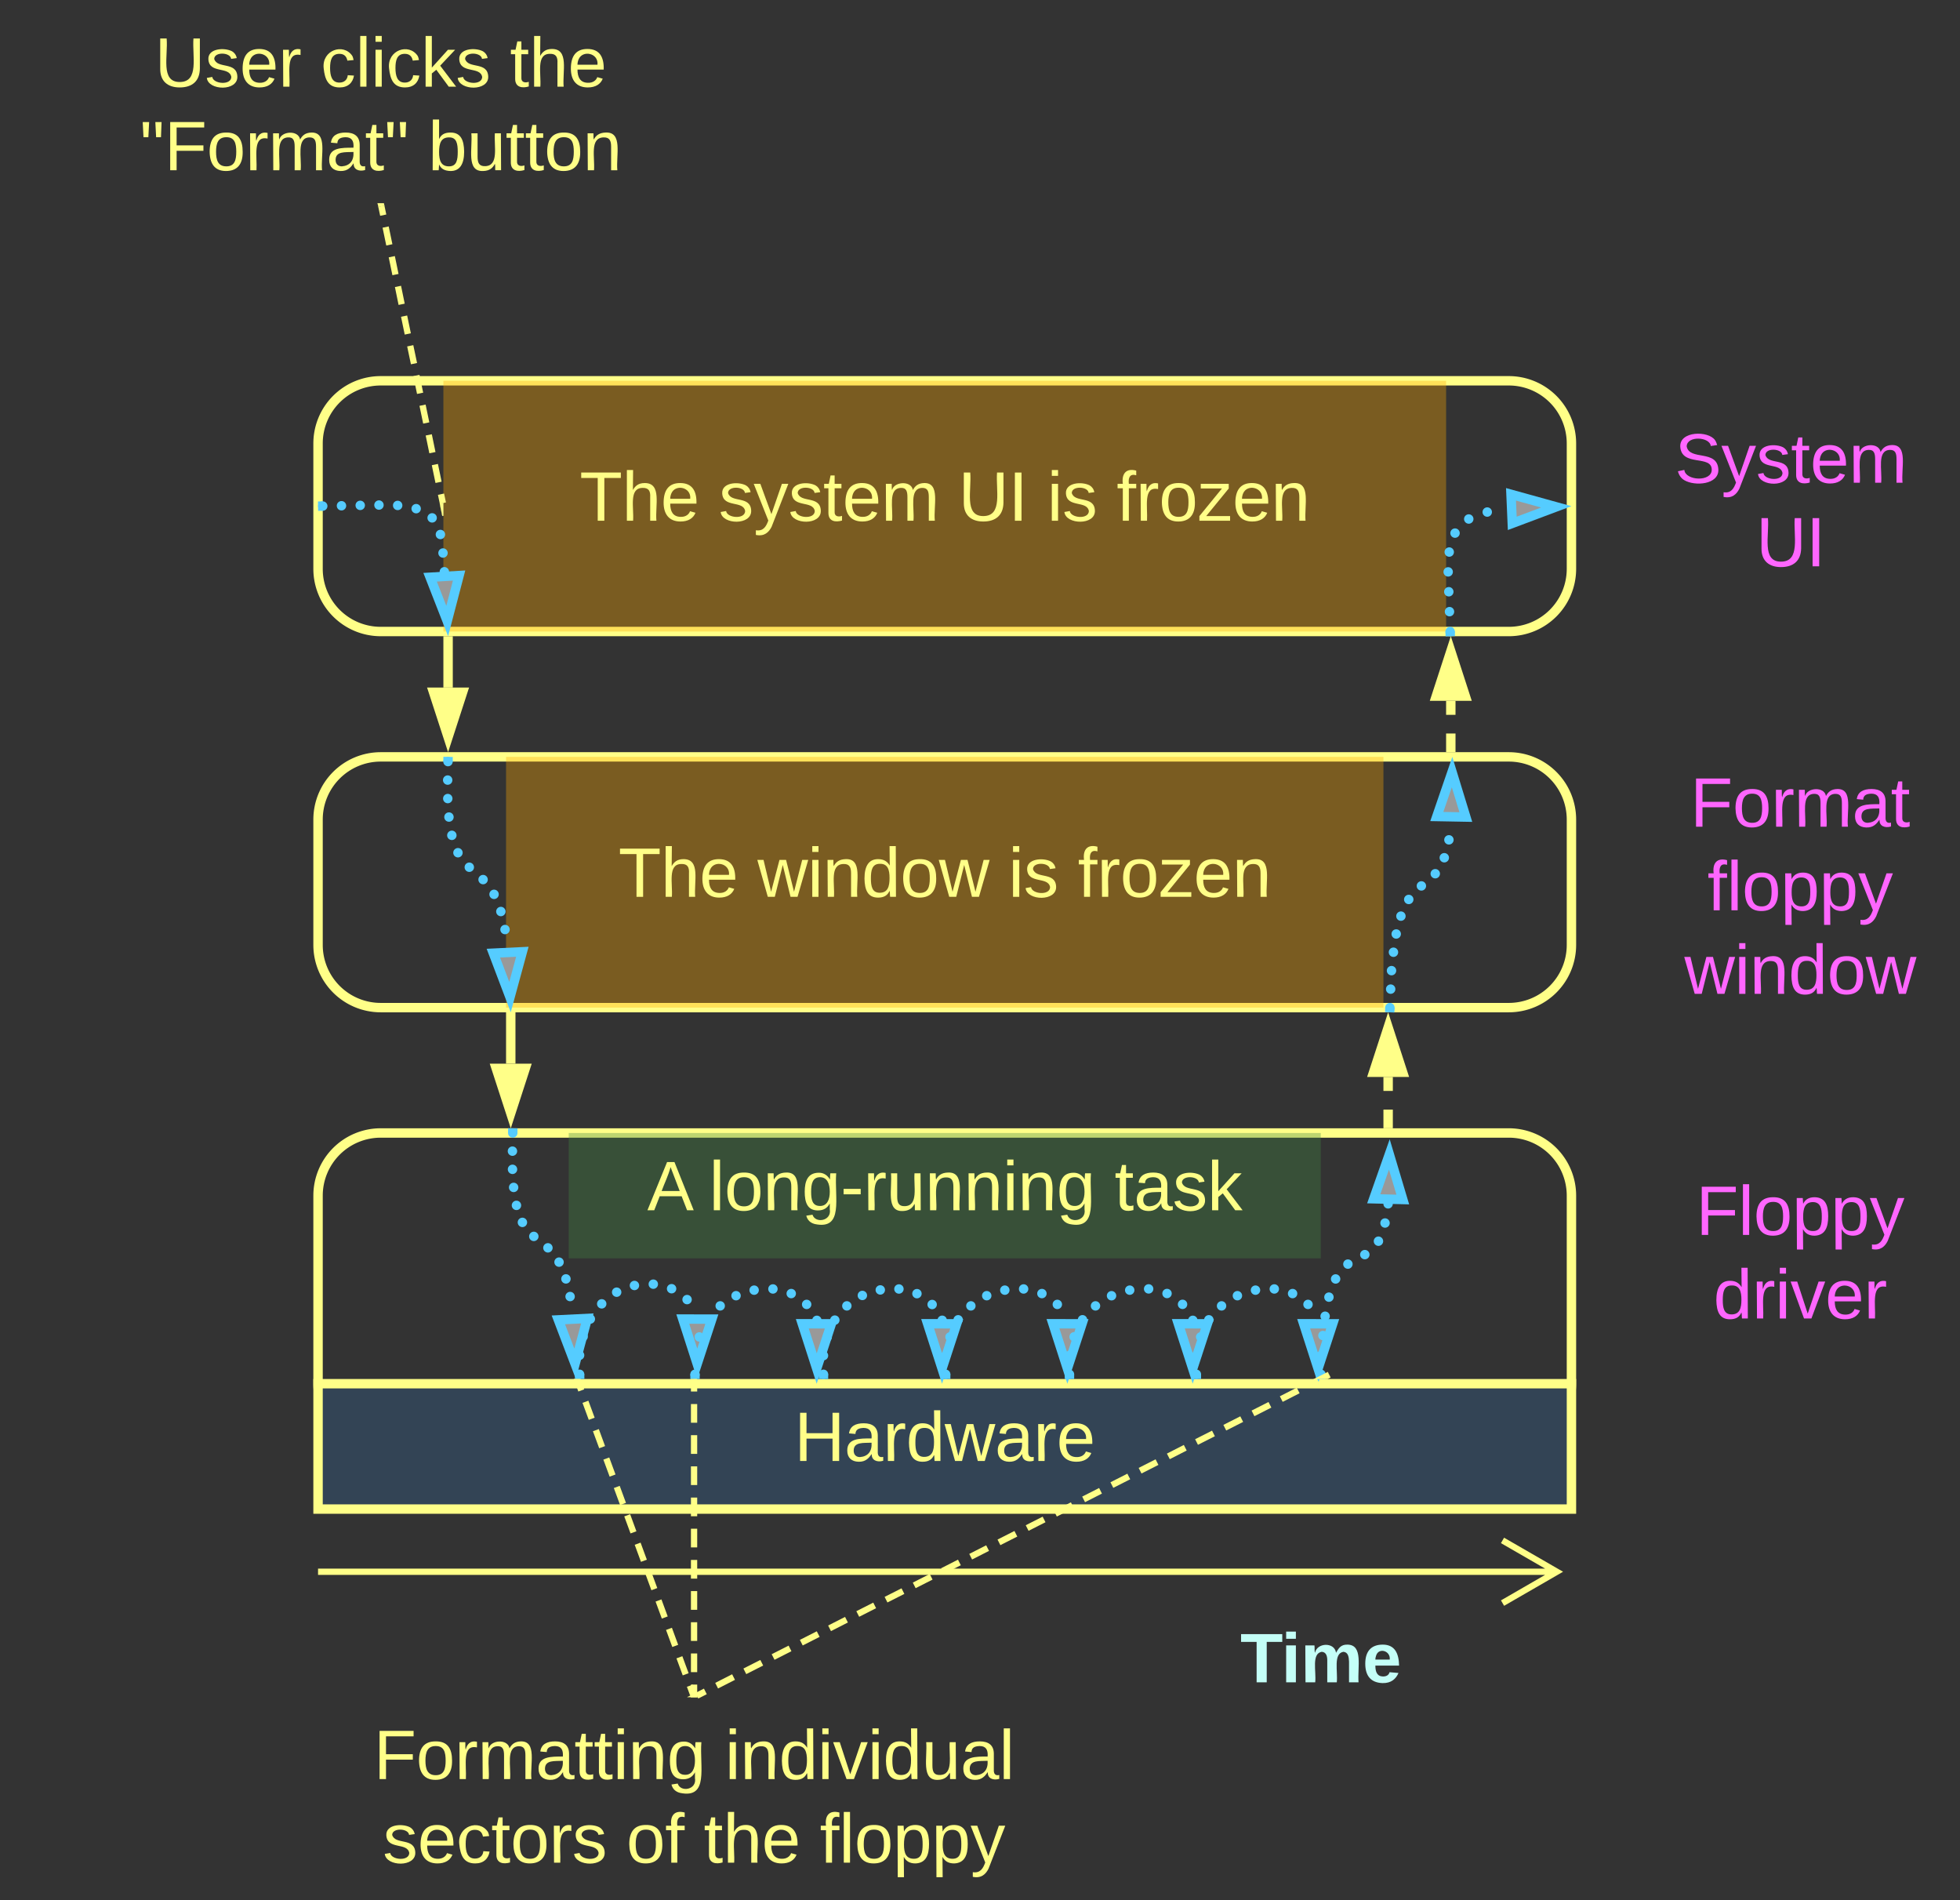 <svg xmlns="http://www.w3.org/2000/svg" xmlns:xlink="http://www.w3.org/1999/xlink" xmlns:lucid="lucid" width="625.5" height="606.33"><rect width="100%" height="100%" fill="#333333" stroke="none"/><g transform="translate(-818.5 -398.5)" lucid:page-tab-id="0_0"><path d="M920 540a20 20 0 0 1 20-20h360a20 20 0 0 1 20 20v40a20 20 0 0 1-20 20H940a20 20 0 0 1-20-20zM920 660a20 20 0 0 1 20-20h360a20 20 0 0 1 20 20v40a20 20 0 0 1-20 20H940a20 20 0 0 1-20-20zM920 780a20 20 0 0 1 20-20h360a20 20 0 0 1 20 20v60a20 20 0 0 1-20 20H940a20 20 0 0 1-20-20z" stroke="#ff8" stroke-width="3" fill-opacity="0" fill="#ff8"/><path d="M1000 760h240v40h-240z" stroke="#ff8" stroke-opacity="0" stroke-width="3" fill="#484" fill-opacity=".35"/><use xlink:href="#a" transform="matrix(1,0,0,1,1005,765) translate(20.062 19.653)"/><use xlink:href="#b" transform="matrix(1,0,0,1,1005,765) translate(39.815 19.653)"/><use xlink:href="#c" transform="matrix(1,0,0,1,1005,765) translate(169.198 19.653)"/><path d="M980 640h280v80H980z" stroke="#ff8" stroke-opacity="0" stroke-width="3" fill="#fa0" fill-opacity=".35"/><use xlink:href="#d" transform="matrix(1,0,0,1,985,645) translate(30.864 39.653)"/><use xlink:href="#e" transform="matrix(1,0,0,1,985,645) translate(75.247 39.653)"/><use xlink:href="#f" transform="matrix(1,0,0,1,985,645) translate(155.309 39.653)"/><use xlink:href="#g" transform="matrix(1,0,0,1,985,645) translate(177.469 39.653)"/><path d="M960 520h320v80H960z" stroke="#ff8" stroke-opacity="0" stroke-width="3" fill="#fa0" fill-opacity=".35"/><use xlink:href="#d" transform="matrix(1,0,0,1,965,525) translate(38.488 39.653)"/><use xlink:href="#h" transform="matrix(1,0,0,1,965,525) translate(82.87 39.653)"/><use xlink:href="#i" transform="matrix(1,0,0,1,965,525) translate(159.352 39.653)"/><use xlink:href="#f" transform="matrix(1,0,0,1,965,525) translate(187.685 39.653)"/><use xlink:href="#g" transform="matrix(1,0,0,1,965,525) translate(209.846 39.653)"/><path d="M920 840h400v40H920z" stroke="#ff8" stroke-width="3" fill="#345"/><use xlink:href="#j" transform="matrix(1,0,0,1,925,845) translate(146.975 19.653)"/><path d="M920 560v-.03a1.5 1.5 0 0 1 1.5-1.5 1.5 1.5 0 0 1 1.5 1.5 1.5 1.5 0 0 1-1.5 1.5 1.5 1.5 0 0 1-1.5-1.5m5.98-.1a1.5 1.5 0 0 1 1.5-1.5 1.5 1.5 0 0 1 1.5 1.5 1.5 1.5 0 0 1-1.5 1.5 1.5 1.5 0 0 1-1.5-1.5v-.02m5.98-.08v-.02a1.5 1.5 0 0 1 1.5-1.5 1.5 1.5 0 0 1 1.5 1.5 1.5 1.5 0 0 1-1.5 1.5 1.5 1.5 0 0 1-1.5-1.5m5.98-.1a1.5 1.5 0 0 1 1.5-1.5 1.5 1.5 0 0 1 1.5 1.5 1.5 1.5 0 0 1-1.5 1.5 1.5 1.5 0 0 1-1.5-1.5v-.02m5.97.16v-.02a1.5 1.5 0 0 1 1.5-1.5 1.5 1.5 0 0 1 1.5 1.5 1.5 1.5 0 0 1-1.5 1.5 1.5 1.5 0 0 1-1.5-1.5v-.02m5.9 1.05a1.5 1.5 0 0 1 1.5-1.5 1.5 1.5 0 0 1 1.5 1.5 1.5 1.5 0 0 1-1.5 1.5 1.5 1.5 0 0 1-1.5-1.5v-.02m5.1 2.98v-.02a1.5 1.5 0 0 1 1.5-1.5 1.5 1.5 0 0 1 1.5 1.5 1.5 1.5 0 0 1-1.5 1.5 1.5 1.5 0 0 1-1.5-1.5m2.64 5.3a1.5 1.5 0 0 1 1.5-1.5 1.5 1.5 0 0 1 1.5 1.5 1.5 1.5 0 0 1-1.5 1.5 1.5 1.5 0 0 1-1.5-1.5v-.02m.83 5.95v-.02a1.5 1.5 0 0 1 1.5-1.5 1.5 1.5 0 0 1 1.5 1.5 1.5 1.5 0 0 1-1.5 1.5 1.5 1.5 0 0 1-1.5-1.5v-.02m.43 6a1.5 1.5 0 0 1 1.5-1.5 1.5 1.5 0 0 1 1.5 1.5 1.5 1.5 0 0 1-1.5 1.5 1.5 1.5 0 0 1-1.5-1.5v-.03" fill="#5cf"/><path d="M921.54 559.97L920 560" stroke="#5cf" stroke-width="3" fill="none"/><path d="M961.22 596.65l-5.46-13.97 9.25-.54z" stroke="#5cf" stroke-width="3" fill="#999"/><path d="M961.5 603v14.88M961.5 603.04v-1.54" stroke="#ff8" stroke-width="3" fill="none"/><path d="M961.5 633.65l-4.64-14.27h9.27z" stroke="#ff8" stroke-width="3" fill="#ff8"/><path d="M959.97 641.52v-.02a1.5 1.5 0 0 1 1.5-1.5 1.5 1.5 0 0 1 1.5 1.5 1.5 1.5 0 0 1-1.5 1.5 1.5 1.5 0 0 1-1.5-1.5m-.1 5.92v-.02a1.5 1.5 0 0 1 1.5-1.5 1.5 1.5 0 0 1 1.5 1.5 1.5 1.5 0 0 1-1.5 1.5 1.5 1.5 0 0 1-1.5-1.5m.03 5.92v-.02a1.5 1.5 0 0 1 1.5-1.5 1.5 1.5 0 0 1 1.5 1.5 1.5 1.5 0 0 1-1.5 1.5 1.5 1.5 0 0 1-1.5-1.5m.38 5.9a1.5 1.5 0 0 1 1.5-1.5 1.5 1.5 0 0 1 1.5 1.5 1.5 1.5 0 0 1-1.5 1.5 1.5 1.5 0 0 1-1.5-1.5v-.02m.92 5.85a1.5 1.5 0 0 1 1.5-1.5 1.5 1.5 0 0 1 1.5 1.5 1.5 1.5 0 0 1-1.5 1.5 1.5 1.5 0 0 1-1.5-1.5V665m1.95 5.58a1.5 1.5 0 0 1 1.5-1.5 1.5 1.5 0 0 1 1.5 1.5 1.5 1.5 0 0 1-1.5 1.5 1.5 1.5 0 0 1-1.5-1.5v-.03m3.62 4.66a1.5 1.5 0 0 1 1.5-1.5 1.5 1.5 0 0 1 1.5 1.5 1.5 1.5 0 0 1-1.5 1.5 1.5 1.5 0 0 1-1.5-1.5v-.02m4.4 3.98v-.02a1.5 1.5 0 0 1 1.5-1.5 1.5 1.5 0 0 1 1.5 1.5 1.5 1.5 0 0 1-1.5 1.5 1.5 1.5 0 0 1-1.5-1.5m3.5 4.73v-.02a1.5 1.5 0 0 1 1.5-1.5 1.5 1.5 0 0 1 1.5 1.5 1.5 1.5 0 0 1-1.5 1.5 1.5 1.5 0 0 1-1.5-1.5m2.17 5.5v-.02a1.5 1.5 0 0 1 1.5-1.5 1.5 1.5 0 0 1 1.5 1.5 1.5 1.5 0 0 1-1.5 1.5 1.5 1.5 0 0 1-1.5-1.5v-.02m1.33 5.8v-.03a1.5 1.5 0 0 1 1.5-1.5 1.5 1.5 0 0 1 1.5 1.5 1.5 1.5 0 0 1-1.5 1.5 1.5 1.5 0 0 1-1.5-1.5" fill="#5cf"/><path d="M961.47 641.54l.03-1.54" stroke="#5cf" stroke-width="3" fill="none"/><path d="M981.26 716.65l-5.32-14.02 9.26-.45z" stroke="#5cf" stroke-width="3" fill="#999"/><path d="M981.5 723v14.88M981.5 723.04v-1.54" stroke="#ff8" stroke-width="3" fill="none"/><path d="M981.5 753.65l-4.64-14.27h9.27z" stroke="#ff8" stroke-width="3" fill="#ff8"/><path d="M980.64 760.02V760a1.5 1.5 0 0 1 1.5-1.5 1.5 1.5 0 0 1 1.5 1.5 1.5 1.5 0 0 1-1.5 1.5 1.5 1.5 0 0 1-1.5-1.5m-.1 5.8a1.5 1.5 0 0 1 1.5-1.5 1.5 1.5 0 0 1 1.5 1.5 1.5 1.5 0 0 1-1.5 1.5 1.5 1.5 0 0 1-1.5-1.5v-.02m.02 5.82a1.5 1.5 0 0 1 1.5-1.5 1.5 1.5 0 0 1 1.5 1.5 1.5 1.5 0 0 1-1.5 1.5 1.5 1.5 0 0 1-1.5-1.5v-.03m.36 5.8a1.5 1.5 0 0 1 1.5-1.5 1.5 1.5 0 0 1 1.5 1.5 1.5 1.5 0 0 1-1.5 1.5 1.5 1.5 0 0 1-1.5-1.5v-.02m.9 5.75a1.5 1.5 0 0 1 1.5-1.5 1.5 1.5 0 0 1 1.5 1.5 1.5 1.5 0 0 1-1.5 1.5 1.5 1.5 0 0 1-1.5-1.5v-.03m1.9 5.48v-.02a1.5 1.5 0 0 1 1.5-1.5 1.5 1.5 0 0 1 1.5 1.5 1.5 1.5 0 0 1-1.5 1.5 1.5 1.5 0 0 1-1.5-1.5m3.64 4.5V793a1.5 1.5 0 0 1 1.5-1.5 1.5 1.5 0 0 1 1.5 1.5 1.5 1.5 0 0 1-1.5 1.5 1.5 1.5 0 0 1-1.5-1.5m4.5 3.67v-.02a1.5 1.5 0 0 1 1.5-1.5 1.5 1.5 0 0 1 1.5 1.5 1.5 1.5 0 0 1-1.5 1.5 1.5 1.5 0 0 1-1.5-1.5m3.55 4.56a1.5 1.5 0 0 1 1.5-1.5 1.5 1.5 0 0 1 1.5 1.5 1.5 1.5 0 0 1-1.5 1.5 1.5 1.5 0 0 1-1.5-1.5v-.02m2.2 5.4v-.03a1.5 1.5 0 0 1 1.5-1.5 1.5 1.5 0 0 1 1.5 1.5 1.5 1.5 0 0 1-1.5 1.5 1.5 1.5 0 0 1-1.5-1.5m1.33 5.65v-.02a1.5 1.5 0 0 1 1.5-1.5 1.5 1.5 0 0 1 1.5 1.5 1.5 1.5 0 0 1-1.5 1.5 1.5 1.5 0 0 1-1.5-1.5" fill="#5cf"/><path d="M982.14 760.04l.02-1.54" stroke="#5cf" stroke-width="3" fill="none"/><path d="M1002.03 833.65l-5.34-14.02 9.25-.46z" stroke="#5cf" stroke-width="3" fill="#999"/><path d="M1001.97 837a1.5 1.5 0 0 1 1.5-1.5 1.5 1.5 0 0 1 1.5 1.5 1.5 1.5 0 0 1-1.5 1.5 1.5 1.5 0 0 1-1.5-1.5m0-6.05v-.02a1.5 1.5 0 0 1 1.5-1.5 1.5 1.5 0 0 1 1.5 1.5 1.5 1.5 0 0 1-1.5 1.5 1.5 1.5 0 0 1-1.5-1.5m1.13-5.94v-.02a1.5 1.5 0 0 1 1.5-1.5 1.5 1.5 0 0 1 1.5 1.5 1.5 1.5 0 0 1-1.5 1.5 1.5 1.5 0 0 1-1.5-1.5v-.02m2.3-5.57v-.02a1.5 1.5 0 0 1 1.5-1.5 1.5 1.5 0 0 1 1.5 1.5 1.5 1.5 0 0 1-1.5 1.5 1.5 1.5 0 0 1-1.5-1.5v-.02m3.63-4.8v-.02a1.5 1.5 0 0 1 1.5-1.5 1.5 1.5 0 0 1 1.5 1.5 1.5 1.5 0 0 1-1.5 1.5 1.5 1.5 0 0 1-1.5-1.5v-.02m4.77-3.7a1.5 1.5 0 0 1 1.5-1.5 1.5 1.5 0 0 1 1.5 1.5 1.5 1.5 0 0 1-1.5 1.5 1.5 1.5 0 0 1-1.5-1.5v-.02m5.67-2.1v-.02a1.5 1.5 0 0 1 1.5-1.5 1.5 1.5 0 0 1 1.5 1.5 1.5 1.5 0 0 1-1.5 1.5 1.5 1.5 0 0 1-1.5-1.5v-.02m6.02-.4a1.5 1.5 0 0 1 1.5-1.5 1.5 1.5 0 0 1 1.5 1.5 1.5 1.5 0 0 1-1.5 1.5 1.5 1.5 0 0 1-1.5-1.5v-.03m5.84 1.5v-.02a1.5 1.5 0 0 1 1.5-1.5 1.5 1.5 0 0 1 1.5 1.5 1.5 1.5 0 0 1-1.5 1.5 1.5 1.5 0 0 1-1.5-1.5m4.94 3.5v-.03a1.5 1.5 0 0 1 1.5-1.5 1.5 1.5 0 0 1 1.5 1.5 1.5 1.5 0 0 1-1.5 1.5 1.5 1.5 0 0 1-1.5-1.5" fill="#5cf"/><path d="M1003.47 836.96l.03 1.54" stroke="#5cf" stroke-width="3" fill="none"/><path d="M1041 833.65l-4.6-14.28 9.28.02z" stroke="#5cf" stroke-width="3" fill="#999"/><path d="M1038.8 837a1.5 1.5 0 0 1 1.5-1.5 1.5 1.5 0 0 1 1.5 1.5 1.5 1.5 0 0 1-1.5 1.5 1.5 1.5 0 0 1-1.5-1.5m.08-6.03a1.5 1.5 0 0 1 1.5-1.5 1.5 1.5 0 0 1 1.5 1.5 1.5 1.5 0 0 1-1.5 1.5 1.5 1.5 0 0 1-1.5-1.5v-.03m1.3-5.86a1.5 1.5 0 0 1 1.5-1.5 1.5 1.5 0 0 1 1.5 1.5 1.5 1.5 0 0 1-1.5 1.5 1.5 1.5 0 0 1-1.5-1.5v-.03m2.6-5.42v-.02a1.5 1.5 0 0 1 1.5-1.5 1.5 1.5 0 0 1 1.5 1.5 1.5 1.5 0 0 1-1.5 1.5 1.5 1.5 0 0 1-1.5-1.5m4.06-4.42v-.02a1.5 1.5 0 0 1 1.5-1.5 1.5 1.5 0 0 1 1.5 1.5 1.5 1.5 0 0 1-1.5 1.5 1.5 1.5 0 0 1-1.5-1.5m5.06-3.25a1.5 1.5 0 0 1 1.5-1.5 1.5 1.5 0 0 1 1.5 1.5 1.5 1.5 0 0 1-1.5 1.5 1.5 1.5 0 0 1-1.5-1.5v-.02m5.77-1.75a1.5 1.5 0 0 1 1.5-1.5 1.5 1.5 0 0 1 1.5 1.5 1.5 1.5 0 0 1-1.5 1.5 1.5 1.5 0 0 1-1.5-1.5v-.03m6-.33v-.02a1.5 1.5 0 0 1 1.5-1.5 1.5 1.5 0 0 1 1.5 1.5 1.5 1.5 0 0 1-1.5 1.5 1.5 1.5 0 0 1-1.5-1.5m5.84 1.5v-.03a1.5 1.5 0 0 1 1.5-1.5 1.5 1.5 0 0 1 1.5 1.5 1.5 1.5 0 0 1-1.5 1.5 1.5 1.5 0 0 1-1.5-1.5m4.92 3.48v-.02a1.5 1.5 0 0 1 1.5-1.5 1.5 1.5 0 0 1 1.5 1.5 1.5 1.5 0 0 1-1.5 1.5 1.5 1.5 0 0 1-1.5-1.5m3.26 5.08a1.5 1.5 0 0 1 1.5-1.5 1.5 1.5 0 0 1 1.5 1.5 1.5 1.5 0 0 1-1.5 1.5 1.5 1.5 0 0 1-1.5-1.5v-.03" fill="#5cf"/><path d="M1040.3 836.96v1.54" stroke="#5cf" stroke-width="3" fill="none"/><path d="M1079.14 835.15l-4.6-14.28 9.27.02z" stroke="#5cf" stroke-width="3" fill="#999"/><path d="M1079.8 837a1.5 1.5 0 0 1 1.5-1.5 1.5 1.5 0 0 1 1.5 1.5 1.5 1.5 0 0 1-1.5 1.5 1.5 1.5 0 0 1-1.5-1.5m0-5.97a1.5 1.5 0 0 1 1.5-1.5 1.5 1.5 0 0 1 1.5 1.5 1.5 1.5 0 0 1-1.5 1.5 1.5 1.5 0 0 1-1.5-1.5V831m1.18-5.83a1.5 1.5 0 0 1 1.5-1.5 1.5 1.5 0 0 1 1.5 1.5 1.5 1.5 0 0 1-1.5 1.5 1.5 1.5 0 0 1-1.5-1.5v-.03m2.44-5.4v-.03a1.5 1.5 0 0 1 1.5-1.5 1.5 1.5 0 0 1 1.5 1.5 1.5 1.5 0 0 1-1.5 1.5 1.5 1.5 0 0 1-1.5-1.5m3.84-4.52v-.02a1.5 1.5 0 0 1 1.5-1.5 1.5 1.5 0 0 1 1.5 1.5 1.5 1.5 0 0 1-1.5 1.5 1.5 1.5 0 0 1-1.5-1.5m4.95-3.3v-.03a1.5 1.5 0 0 1 1.5-1.5 1.5 1.5 0 0 1 1.5 1.5 1.5 1.5 0 0 1-1.5 1.5 1.5 1.5 0 0 1-1.5-1.5m5.72-1.74v-.02a1.5 1.5 0 0 1 1.5-1.5 1.5 1.5 0 0 1 1.5 1.5 1.5 1.5 0 0 1-1.5 1.5 1.5 1.5 0 0 1-1.5-1.5v-.02m5.95-.28a1.5 1.5 0 0 1 1.5-1.5 1.5 1.5 0 0 1 1.5 1.5 1.5 1.5 0 0 1-1.5 1.5 1.5 1.5 0 0 1-1.5-1.5v-.03m5.75 1.54v-.02a1.5 1.5 0 0 1 1.5-1.5 1.5 1.5 0 0 1 1.5 1.5 1.5 1.5 0 0 1-1.5 1.5 1.5 1.5 0 0 1-1.5-1.5v-.02m4.85 3.48a1.5 1.5 0 0 1 1.5-1.5 1.5 1.5 0 0 1 1.5 1.5 1.5 1.5 0 0 1-1.5 1.5 1.5 1.5 0 0 1-1.5-1.5v-.03m3.2 5.06a1.5 1.5 0 0 1 1.5-1.5 1.5 1.5 0 0 1 1.5 1.5 1.5 1.5 0 0 1-1.5 1.5 1.5 1.5 0 0 1-1.5-1.5v-.03" fill="#5cf"/><path d="M1081.3 836.96v1.54" stroke="#5cf" stroke-width="3" fill="none"/><path d="M1119.14 835.15l-4.6-14.28 9.27.02z" stroke="#5cf" stroke-width="3" fill="#999"/><path d="M1118.8 837a1.5 1.5 0 0 1 1.5-1.5 1.5 1.5 0 0 1 1.5 1.5 1.5 1.5 0 0 1-1.5 1.5 1.5 1.5 0 0 1-1.5-1.5m.08-6.03a1.5 1.5 0 0 1 1.5-1.5 1.5 1.5 0 0 1 1.5 1.5 1.5 1.5 0 0 1-1.5 1.5 1.5 1.5 0 0 1-1.5-1.5v-.03m1.3-5.86a1.5 1.5 0 0 1 1.5-1.5 1.5 1.5 0 0 1 1.5 1.5 1.5 1.5 0 0 1-1.5 1.5 1.5 1.5 0 0 1-1.5-1.5v-.03m2.6-5.42v-.02a1.5 1.5 0 0 1 1.5-1.5 1.5 1.5 0 0 1 1.5 1.5 1.5 1.5 0 0 1-1.5 1.5 1.5 1.5 0 0 1-1.5-1.5m4.06-4.42v-.02a1.5 1.5 0 0 1 1.5-1.5 1.5 1.5 0 0 1 1.5 1.5 1.5 1.5 0 0 1-1.5 1.5 1.5 1.5 0 0 1-1.5-1.5m5.06-3.25a1.5 1.5 0 0 1 1.5-1.5 1.5 1.5 0 0 1 1.5 1.5 1.5 1.5 0 0 1-1.5 1.5 1.5 1.5 0 0 1-1.5-1.5v-.02m5.77-1.75a1.5 1.5 0 0 1 1.5-1.5 1.5 1.5 0 0 1 1.5 1.5 1.5 1.5 0 0 1-1.5 1.5 1.5 1.5 0 0 1-1.5-1.5v-.03m6-.33v-.02a1.5 1.5 0 0 1 1.5-1.5 1.5 1.5 0 0 1 1.5 1.5 1.5 1.5 0 0 1-1.5 1.5 1.5 1.5 0 0 1-1.5-1.5m5.84 1.5v-.03a1.5 1.5 0 0 1 1.5-1.5 1.5 1.5 0 0 1 1.5 1.5 1.5 1.5 0 0 1-1.5 1.5 1.5 1.5 0 0 1-1.5-1.5m4.92 3.48v-.02a1.5 1.5 0 0 1 1.5-1.5 1.5 1.5 0 0 1 1.5 1.5 1.5 1.5 0 0 1-1.5 1.5 1.5 1.5 0 0 1-1.5-1.5" fill="#5cf"/><path d="M1120.3 836.96v1.54" stroke="#5cf" stroke-width="3" fill="none"/><path d="M1159.14 835.15l-4.6-14.28 9.27.02z" stroke="#5cf" stroke-width="3" fill="#999"/><path d="M1158.3 837a1.5 1.5 0 0 1 1.5-1.5 1.5 1.5 0 0 1 1.5 1.5 1.5 1.5 0 0 1-1.5 1.5 1.5 1.5 0 0 1-1.5-1.5m.12-6.06a1.5 1.5 0 0 1 1.5-1.5 1.5 1.5 0 0 1 1.5 1.5 1.5 1.5 0 0 1-1.5 1.5 1.5 1.5 0 0 1-1.5-1.5v-.03m1.37-5.87a1.5 1.5 0 0 1 1.5-1.5 1.5 1.5 0 0 1 1.5 1.5 1.5 1.5 0 0 1-1.5 1.5 1.5 1.5 0 0 1-1.5-1.5V825m2.67-5.4a1.5 1.5 0 0 1 1.5-1.5 1.5 1.5 0 0 1 1.5 1.5 1.5 1.5 0 0 1-1.5 1.5 1.5 1.5 0 0 1-1.5-1.5v-.03m4.15-4.4a1.5 1.5 0 0 1 1.5-1.5 1.5 1.5 0 0 1 1.5 1.5 1.5 1.5 0 0 1-1.5 1.5 1.5 1.5 0 0 1-1.5-1.5v-.02m5.12-3.2v-.02a1.5 1.5 0 0 1 1.5-1.5 1.5 1.5 0 0 1 1.5 1.5 1.5 1.5 0 0 1-1.5 1.5 1.5 1.5 0 0 1-1.5-1.5v-.02m5.8-1.74v-.02a1.5 1.5 0 0 1 1.5-1.5 1.5 1.5 0 0 1 1.5 1.5 1.5 1.5 0 0 1-1.5 1.5 1.5 1.5 0 0 1-1.5-1.5m6.04-.38v-.02a1.5 1.5 0 0 1 1.5-1.5 1.5 1.5 0 0 1 1.5 1.5 1.5 1.5 0 0 1-1.5 1.5 1.5 1.5 0 0 1-1.5-1.5m5.87 1.47a1.5 1.5 0 0 1 1.5-1.5 1.5 1.5 0 0 1 1.5 1.5 1.5 1.5 0 0 1-1.5 1.5 1.5 1.5 0 0 1-1.5-1.5v-.02m4.95 3.5v-.02a1.5 1.5 0 0 1 1.5-1.5 1.5 1.5 0 0 1 1.5 1.5 1.5 1.5 0 0 1-1.5 1.5 1.5 1.5 0 0 1-1.5-1.5m3.28 5.1a1.5 1.5 0 0 1 1.5-1.5 1.5 1.5 0 0 1 1.5 1.5 1.5 1.5 0 0 1-1.5 1.5 1.5 1.5 0 0 1-1.5-1.5v-.03" fill="#5cf"/><path d="M1159.8 836.96v1.54" stroke="#5cf" stroke-width="3" fill="none"/><path d="M1199.14 835.15l-4.6-14.28 9.27.02z" stroke="#5cf" stroke-width="3" fill="#999"/><path d="M1198.8 837a1.5 1.5 0 0 1 1.5-1.5 1.5 1.5 0 0 1 1.5 1.5 1.5 1.5 0 0 1-1.5 1.5 1.5 1.5 0 0 1-1.5-1.5m.08-6.03a1.5 1.5 0 0 1 1.5-1.5 1.5 1.5 0 0 1 1.5 1.5 1.5 1.5 0 0 1-1.5 1.5 1.5 1.5 0 0 1-1.5-1.5v-.03m1.3-5.86a1.5 1.5 0 0 1 1.5-1.5 1.5 1.5 0 0 1 1.5 1.5 1.5 1.5 0 0 1-1.5 1.5 1.5 1.5 0 0 1-1.5-1.5v-.03m2.6-5.42v-.02a1.5 1.5 0 0 1 1.5-1.5 1.5 1.5 0 0 1 1.5 1.5 1.5 1.5 0 0 1-1.5 1.5 1.5 1.5 0 0 1-1.5-1.5m4.06-4.42v-.02a1.5 1.5 0 0 1 1.5-1.5 1.5 1.5 0 0 1 1.5 1.5 1.5 1.5 0 0 1-1.5 1.5 1.5 1.5 0 0 1-1.5-1.5m5.06-3.25a1.5 1.5 0 0 1 1.5-1.5 1.5 1.5 0 0 1 1.5 1.5 1.5 1.5 0 0 1-1.5 1.5 1.5 1.5 0 0 1-1.5-1.5v-.02m5.77-1.75a1.5 1.5 0 0 1 1.5-1.5 1.5 1.5 0 0 1 1.5 1.5 1.5 1.5 0 0 1-1.5 1.5 1.5 1.5 0 0 1-1.5-1.5v-.03m6-.33v-.02a1.5 1.5 0 0 1 1.5-1.5 1.5 1.5 0 0 1 1.5 1.5 1.5 1.5 0 0 1-1.5 1.5 1.5 1.5 0 0 1-1.5-1.5m5.84 1.5v-.03a1.5 1.5 0 0 1 1.5-1.5 1.5 1.5 0 0 1 1.5 1.5 1.5 1.5 0 0 1-1.5 1.5 1.5 1.5 0 0 1-1.5-1.5m4.92 3.48v-.02a1.5 1.5 0 0 1 1.5-1.5 1.5 1.5 0 0 1 1.5 1.5 1.5 1.5 0 0 1-1.5 1.5 1.5 1.5 0 0 1-1.5-1.5" fill="#5cf"/><path d="M1200.3 836.96v1.54" stroke="#5cf" stroke-width="3" fill="none"/><path d="M1239.14 835.15l-4.6-14.28 9.27.02z" stroke="#5cf" stroke-width="3" fill="#999"/><path d="M1238.57 837a1.5 1.5 0 0 1 1.5-1.5 1.5 1.5 0 0 1 1.5 1.5 1.5 1.5 0 0 1-1.5 1.5 1.5 1.5 0 0 1-1.5-1.5v-.02m.27-6.16v-.02a1.5 1.5 0 0 1 1.5-1.5 1.5 1.5 0 0 1 1.5 1.5 1.5 1.5 0 0 1-1.5 1.5 1.5 1.5 0 0 1-1.5-1.5m.35-6.17a1.5 1.5 0 0 1 1.5-1.5 1.5 1.5 0 0 1 1.5 1.5 1.5 1.5 0 0 1-1.5 1.5 1.5 1.5 0 0 1-1.5-1.5v-.03m.7-6.13a1.5 1.5 0 0 1 1.5-1.5 1.5 1.5 0 0 1 1.5 1.5 1.5 1.5 0 0 1-1.5 1.5 1.5 1.5 0 0 1-1.5-1.5v-.03m1.22-6.04v-.02a1.5 1.5 0 0 1 1.5-1.5 1.5 1.5 0 0 1 1.5 1.5 1.5 1.5 0 0 1-1.5 1.5 1.5 1.5 0 0 1-1.5-1.5m2.13-5.8a1.5 1.5 0 0 1 1.5-1.5 1.5 1.5 0 0 1 1.5 1.5 1.5 1.5 0 0 1-1.5 1.5 1.5 1.5 0 0 1-1.5-1.5v-.02m3.92-4.7v-.02a1.5 1.5 0 0 1 1.5-1.5 1.5 1.5 0 0 1 1.5 1.5 1.5 1.5 0 0 1-1.5 1.5 1.5 1.5 0 0 1-1.5-1.5m5.4-3v-.03a1.5 1.5 0 0 1 1.5-1.5 1.5 1.5 0 0 1 1.5 1.5 1.5 1.5 0 0 1-1.5 1.5 1.5 1.5 0 0 1-1.5-1.5m4.35-4.26v-.02a1.5 1.5 0 0 1 1.5-1.5 1.5 1.5 0 0 1 1.5 1.5 1.5 1.5 0 0 1-1.5 1.5 1.5 1.5 0 0 1-1.5-1.5m2.1-5.8a1.5 1.5 0 0 1 1.5-1.5 1.5 1.5 0 0 1 1.5 1.5 1.5 1.5 0 0 1-1.5 1.5 1.5 1.5 0 0 1-1.5-1.5v-.02m.98-6.1a1.5 1.5 0 0 1 1.5-1.5 1.5 1.5 0 0 1 1.5 1.5 1.5 1.5 0 0 1-1.5 1.5 1.5 1.5 0 0 1-1.5-1.5v-.02" fill="#5cf"/><path d="M1240.07 836.96l-.07 1.54" stroke="#5cf" stroke-width="3" fill="none"/><path d="M1261.88 766.85l4.3 14.38-9.28-.23z" stroke="#5cf" stroke-width="3" fill="#999"/><path d="M1261.5 757v-4.46m0-5.96v-4.46M1261.5 756.96v1.54" stroke="#ff8" stroke-width="3" fill="none"/><path d="M1261.5 726.35l4.63 14.27h-9.27z" stroke="#ff8" stroke-width="3" fill="#ff8"/><path d="M1281.5 637v-4.46m0-5.96v-4.46M1281.5 636.96v1.54" stroke="#ff8" stroke-width="3" fill="none"/><path d="M1281.5 606.35l4.63 14.27h-9.27z" stroke="#ff8" stroke-width="3" fill="#ff8"/><path d="M1279.78 600a1.5 1.5 0 0 1 1.5-1.5 1.5 1.5 0 0 1 1.5 1.5 1.5 1.5 0 0 1-1.5 1.5 1.5 1.5 0 0 1-1.5-1.5m-.2-6.34a1.5 1.5 0 0 1 1.5-1.5 1.5 1.5 0 0 1 1.5 1.5 1.5 1.5 0 0 1-1.5 1.5 1.5 1.5 0 0 1-1.5-1.5v-.03m-.22-6.32a1.5 1.5 0 0 1 1.5-1.5 1.5 1.5 0 0 1 1.5 1.5 1.5 1.5 0 0 1-1.5 1.5 1.5 1.5 0 0 1-1.5-1.5v-.02m-.2-6.32a1.5 1.5 0 0 1 1.5-1.5 1.5 1.5 0 0 1 1.5 1.5 1.5 1.5 0 0 1-1.5 1.5 1.5 1.5 0 0 1-1.5-1.5v-.03m.34-6.3a1.5 1.5 0 0 1 1.5-1.5 1.5 1.5 0 0 1 1.5 1.5 1.5 1.5 0 0 1-1.5 1.5 1.5 1.5 0 0 1-1.5-1.5v-.02m1.85-6v-.02a1.5 1.5 0 0 1 1.5-1.5 1.5 1.5 0 0 1 1.5 1.5 1.5 1.5 0 0 1-1.5 1.5 1.5 1.5 0 0 1-1.5-1.5m4.38-4.48v-.02a1.5 1.5 0 0 1 1.5-1.5 1.5 1.5 0 0 1 1.5 1.5 1.5 1.5 0 0 1-1.5 1.5 1.5 1.5 0 0 1-1.5-1.5m5.9-2.22a1.5 1.5 0 0 1 1.5-1.5 1.5 1.5 0 0 1 1.5 1.5 1.5 1.5 0 0 1-1.5 1.5 1.5 1.5 0 0 1-1.5-1.5v-.03" fill="#5cf"/><path d="M1281.28 599.96l.05 1.54" stroke="#5cf" stroke-width="3" fill="none"/><path d="M1315.15 560.22l-14.04 5.27-.4-9.27z" stroke="#5cf" stroke-width="3" fill="#999"/><path d="M1260.56 720a1.5 1.5 0 0 1 1.5-1.5 1.5 1.5 0 0 1 1.5 1.5 1.5 1.5 0 0 1-1.5 1.5 1.5 1.5 0 0 1-1.5-1.5v-.02m.25-5.86v-.02a1.5 1.5 0 0 1 1.5-1.5 1.5 1.5 0 0 1 1.5 1.5 1.5 1.5 0 0 1-1.5 1.5 1.5 1.5 0 0 1-1.5-1.5m.27-5.88v-.02a1.5 1.5 0 0 1 1.5-1.5 1.5 1.5 0 0 1 1.5 1.5 1.5 1.5 0 0 1-1.5 1.5 1.5 1.5 0 0 1-1.5-1.5m.62-5.85v-.02a1.5 1.5 0 0 1 1.5-1.5 1.5 1.5 0 0 1 1.5 1.5 1.5 1.5 0 0 1-1.5 1.5 1.5 1.5 0 0 1-1.5-1.5m.88-5.82a1.5 1.5 0 0 1 1.5-1.5 1.5 1.5 0 0 1 1.5 1.5 1.5 1.5 0 0 1-1.5 1.5 1.5 1.5 0 0 1-1.5-1.5v-.02m1.5-5.68a1.5 1.5 0 0 1 1.5-1.5 1.5 1.5 0 0 1 1.5 1.5 1.5 1.5 0 0 1-1.5 1.5 1.5 1.5 0 0 1-1.5-1.5v-.02m2.5-5.3a1.5 1.5 0 0 1 1.5-1.5 1.5 1.5 0 0 1 1.5 1.5 1.5 1.5 0 0 1-1.5 1.5 1.5 1.5 0 0 1-1.5-1.5v-.03m4.03-4.26v-.03a1.5 1.5 0 0 1 1.5-1.5 1.5 1.5 0 0 1 1.5 1.5 1.5 1.5 0 0 1-1.5 1.5 1.5 1.5 0 0 1-1.5-1.5m4.43-3.87v-.02a1.5 1.5 0 0 1 1.5-1.5 1.5 1.5 0 0 1 1.5 1.5 1.5 1.5 0 0 1-1.5 1.5 1.5 1.5 0 0 1-1.5-1.5m2.88-5.1a1.5 1.5 0 0 1 1.5-1.5 1.5 1.5 0 0 1 1.5 1.5 1.5 1.5 0 0 1-1.5 1.5 1.5 1.5 0 0 1-1.5-1.5v-.03m1.48-5.68a1.5 1.5 0 0 1 1.5-1.5 1.5 1.5 0 0 1 1.5 1.5 1.5 1.5 0 0 1-1.5 1.5 1.5 1.5 0 0 1-1.5-1.5v-.03" fill="#5cf"/><path d="M1262.07 719.96l-.07 1.54" stroke="#5cf" stroke-width="3" fill="none"/><path d="M1281.9 644.85l4.4 14.35-9.27-.17z" stroke="#5cf" stroke-width="3" fill="#999"/><path d="M820 406a6 6 0 0 1 6-6h228a6 6 0 0 1 6 6v51.33a6 6 0 0 1-6 6H826a6 6 0 0 1-6-6z" stroke="#ff8" stroke-opacity="0" stroke-width="3" fill="#999" fill-opacity="0"/><use xlink:href="#k" transform="matrix(1,0,0,1,825,405) translate(42.901 21.153)"/><use xlink:href="#l" transform="matrix(1,0,0,1,825,405) translate(95.864 21.153)"/><use xlink:href="#m" transform="matrix(1,0,0,1,825,405) translate(156.235 21.153)"/><use xlink:href="#n" transform="matrix(1,0,0,1,825,405) translate(38.117 47.819)"/><use xlink:href="#o" transform="matrix(1,0,0,1,825,405) translate(130.154 47.819)"/><path d="M940.2 464.3l.6 2.85m.77 3.8l1.18 5.68m.78 3.78l1.18 5.7m.8 3.78l1.17 5.7m.78 3.78l1.18 5.68m.78 3.78l1.2 5.7m.77 3.78l1.18 5.68m.78 3.8l1.18 5.67m.8 3.8l1.17 5.67m.78 3.8l1.18 5.67m.78 3.78l.6 2.84" stroke="#ff8" stroke-width="2" fill="none"/><path d="M941.16 464.14l-1.9.4-.26-1.2h2zM960 563.06l-.35.08-.8-3.95 1.15-.25z" stroke="#ff8" stroke-width=".05" fill="#ff8"/><path d="M920 946a6 6 0 0 1 6-6h228a6 6 0 0 1 6 6v51.33a6 6 0 0 1-6 6H926a6 6 0 0 1-6-6z" stroke="#ff8" stroke-opacity="0" stroke-width="3" fill="#999" fill-opacity="0"/><use xlink:href="#p" transform="matrix(1,0,0,1,925,945) translate(12.778 21.153)"/><use xlink:href="#q" transform="matrix(1,0,0,1,925,945) translate(124.877 21.153)"/><use xlink:href="#r" transform="matrix(1,0,0,1,925,945) translate(15.679 47.819)"/><use xlink:href="#s" transform="matrix(1,0,0,1,925,945) translate(93.395 47.819)"/><use xlink:href="#t" transform="matrix(1,0,0,1,925,945) translate(118.086 47.819)"/><use xlink:href="#u" transform="matrix(1,0,0,1,925,945) translate(155.123 47.819)"/><path d="M1040 939v-3m0-3.97v-5.96m0-4v-5.96m0-3.97v-5.97m0-3.98v-5.96m0-4v-5.96m0-3.98v-5.96m0-4v-5.96m0-3.98v-5.97m0-3.97v-5.96m0-4v-2.97" stroke="#ff8" stroke-width="2" fill="none"/><path d="M1040.97 940h-1.94v-1.03h1.94zM1040.97 839.53h-1.94v-1.03h1.94z" stroke="#ff8" stroke-width=".05" fill="#ff8"/><path d="M1039.65 939.06l-1-2.7m-1.33-3.64l-2-5.43m-1.33-3.63l-2-5.44m-1.34-3.62l-2-5.43m-1.33-3.62l-2-5.43m-1.33-3.63l-2-5.44m-1.33-3.62l-2-5.44m-1.33-3.62l-2-5.43m-1.34-3.63l-2-5.43m-1.33-3.63l-2-5.43m-1.33-3.63l-2-5.42m-1.33-3.62l-1-2.72" stroke="#ff8" stroke-width="2" fill="none"/><path d="M1041.04 940h-2.08l-.23-.63 1.83-.67zM1003.94 839.13l-1.83.67-.47-1.3h2.08z" stroke="#ff8" stroke-width=".05" fill="#ff8"/><path d="M1040.9 939.55l2.7-1.37m3.6-1.83l5.4-2.75m3.6-1.83l5.4-2.74m3.62-1.83l5.4-2.74m3.6-1.83l5.4-2.74m3.62-1.84l5.4-2.75m3.6-1.82l5.4-2.74m3.62-1.83l5.4-2.73m3.6-1.83l5.4-2.74m3.62-1.83l5.4-2.75m3.6-1.83l5.4-2.75m3.62-1.83l5.4-2.74m3.6-1.83l5.4-2.74m3.62-1.82l5.4-2.75m3.6-1.83l5.4-2.74m3.62-1.83l5.4-2.74m3.6-1.84l5.4-2.74m3.62-1.83l5.4-2.76m3.6-1.83l5.4-2.73m3.62-1.83l5.4-2.74m3.6-1.83l5.4-2.74m3.62-1.83l5.4-2.75m3.6-1.83l2.7-1.37" stroke="#ff8" stroke-width="2" fill="none"/><path d="M1041.15 940h-3.3l2.62-1.33zM1243.12 838l-.97.5h-3.3l-.2-.4 3.58-1.83z" stroke="#ff8" stroke-width=".05" fill="#ff8"/><path d="M1340 527a6 6 0 0 1 6-6h88a6 6 0 0 1 6 6v68a6 6 0 0 1-6 6h-88a6 6 0 0 1-6-6z" stroke="#ff8" stroke-opacity="0" stroke-width="2" fill-opacity="0" fill="#ff8"/><g><use xlink:href="#v" transform="matrix(1,0,0,1,1345,526) translate(7.994 26.528)"/><use xlink:href="#w" transform="matrix(1,0,0,1,1345,526) translate(33.92 53.194)"/></g><path d="M1343 643a6 6 0 0 1 6-6h88a6 6 0 0 1 6 6v78a6 6 0 0 1-6 6h-88a6 6 0 0 1-6-6z" stroke="#ff8" stroke-opacity="0" stroke-width="2" fill-opacity="0" fill="#ff8"/><g><use xlink:href="#x" transform="matrix(1,0,0,1,1348,642) translate(9.907 20.278)"/><use xlink:href="#y" transform="matrix(1,0,0,1,1348,642) translate(15.401 46.944)"/><use xlink:href="#z" transform="matrix(1,0,0,1,1348,642) translate(8.056 73.611)"/></g><path d="M1343 767a6 6 0 0 1 6-6h88a6 6 0 0 1 6 6v68a6 6 0 0 1-6 6h-88a6 6 0 0 1-6-6z" stroke="#ff8" stroke-opacity="0" stroke-width="2" fill-opacity="0" fill="#ff8"/><g><use xlink:href="#A" transform="matrix(1,0,0,1,1348,766) translate(11.728 26.528)"/><use xlink:href="#B" transform="matrix(1,0,0,1,1348,766) translate(17.315 53.194)"/></g><path d="M921 900h385.95M921.03 900H920M1298 890l17.33 10-17.32 10m17.33-10h-8.5" stroke="#ff8" stroke-width="2" fill="none"/><path d="M1120 906a6 6 0 0 1 6-6h228a6 6 0 0 1 6 6v48a6 6 0 0 1-6 6h-228a6 6 0 0 1-6-6z" stroke="#ff8" stroke-opacity="0" stroke-width="2" fill="#999" fill-opacity="0"/><g><use xlink:href="#C" transform="matrix(1,0,0,1,1125,905) translate(89.321 30.278)"/></g><defs><path d="M205 0l-28-72H64L36 0H1l101-248h38L239 0h-34zm-38-99l-47-123c-12 45-31 82-46 123h93" id="D" fill="#ff8"/><use transform="matrix(0.062,0,0,0.062,0,0)" xlink:href="#D" id="a"/><path d="M24 0v-261h32V0H24" id="E" fill="#ff8"/><path d="M100-194c62-1 85 37 85 99 1 63-27 99-86 99S16-35 15-95c0-66 28-99 85-99zM99-20c44 1 53-31 53-75 0-43-8-75-51-75s-53 32-53 75 10 74 51 75" id="F" fill="#ff8"/><path d="M117-194c89-4 53 116 60 194h-32v-121c0-31-8-49-39-48C34-167 62-67 57 0H25l-1-190h30c1 10-1 24 2 32 11-22 29-35 61-36" id="G" fill="#ff8"/><path d="M177-190C167-65 218 103 67 71c-23-6-38-20-44-43l32-5c15 47 100 32 89-28v-30C133-14 115 1 83 1 29 1 15-40 15-95c0-56 16-97 71-98 29-1 48 16 59 35 1-10 0-23 2-32h30zM94-22c36 0 50-32 50-73 0-42-14-75-50-75-39 0-46 34-46 75s6 73 46 73" id="H" fill="#ff8"/><path d="M16-82v-28h88v28H16" id="I" fill="#ff8"/><path d="M114-163C36-179 61-72 57 0H25l-1-190h30c1 12-1 29 2 39 6-27 23-49 58-41v29" id="J" fill="#ff8"/><path d="M84 4C-5 8 30-112 23-190h32v120c0 31 7 50 39 49 72-2 45-101 50-169h31l1 190h-30c-1-10 1-25-2-33-11 22-28 36-60 37" id="K" fill="#ff8"/><path d="M24-231v-30h32v30H24zM24 0v-190h32V0H24" id="L" fill="#ff8"/><g id="b"><use transform="matrix(0.062,0,0,0.062,0,0)" xlink:href="#E"/><use transform="matrix(0.062,0,0,0.062,4.877,0)" xlink:href="#F"/><use transform="matrix(0.062,0,0,0.062,17.222,0)" xlink:href="#G"/><use transform="matrix(0.062,0,0,0.062,29.568,0)" xlink:href="#H"/><use transform="matrix(0.062,0,0,0.062,41.914,0)" xlink:href="#I"/><use transform="matrix(0.062,0,0,0.062,49.259,0)" xlink:href="#J"/><use transform="matrix(0.062,0,0,0.062,56.605,0)" xlink:href="#K"/><use transform="matrix(0.062,0,0,0.062,68.951,0)" xlink:href="#G"/><use transform="matrix(0.062,0,0,0.062,81.296,0)" xlink:href="#G"/><use transform="matrix(0.062,0,0,0.062,93.642,0)" xlink:href="#L"/><use transform="matrix(0.062,0,0,0.062,98.519,0)" xlink:href="#G"/><use transform="matrix(0.062,0,0,0.062,110.864,0)" xlink:href="#H"/></g><path d="M59-47c-2 24 18 29 38 22v24C64 9 27 4 27-40v-127H5v-23h24l9-43h21v43h35v23H59v120" id="M" fill="#ff8"/><path d="M141-36C126-15 110 5 73 4 37 3 15-17 15-53c-1-64 63-63 125-63 3-35-9-54-41-54-24 1-41 7-42 31l-33-3c5-37 33-52 76-52 45 0 72 20 72 64v82c-1 20 7 32 28 27v20c-31 9-61-2-59-35zM48-53c0 20 12 33 32 33 41-3 63-29 60-74-43 2-92-5-92 41" id="N" fill="#ff8"/><path d="M135-143c-3-34-86-38-87 0 15 53 115 12 119 90S17 21 10-45l28-5c4 36 97 45 98 0-10-56-113-15-118-90-4-57 82-63 122-42 12 7 21 19 24 35" id="O" fill="#ff8"/><path d="M143 0L79-87 56-68V0H24v-261h32v163l83-92h37l-77 82L181 0h-38" id="P" fill="#ff8"/><g id="c"><use transform="matrix(0.062,0,0,0.062,0,0)" xlink:href="#M"/><use transform="matrix(0.062,0,0,0.062,6.173,0)" xlink:href="#N"/><use transform="matrix(0.062,0,0,0.062,18.519,0)" xlink:href="#O"/><use transform="matrix(0.062,0,0,0.062,29.63,0)" xlink:href="#P"/></g><path d="M127-220V0H93v-220H8v-28h204v28h-85" id="Q" fill="#ff8"/><path d="M106-169C34-169 62-67 57 0H25v-261h32l-1 103c12-21 28-36 61-36 89 0 53 116 60 194h-32v-121c2-32-8-49-39-48" id="R" fill="#ff8"/><path d="M100-194c63 0 86 42 84 106H49c0 40 14 67 53 68 26 1 43-12 49-29l28 8c-11 28-37 45-77 45C44 4 14-33 15-96c1-61 26-98 85-98zm52 81c6-60-76-77-97-28-3 7-6 17-6 28h103" id="S" fill="#ff8"/><g id="d"><use transform="matrix(0.062,0,0,0.062,0,0)" xlink:href="#Q"/><use transform="matrix(0.062,0,0,0.062,13.519,0)" xlink:href="#R"/><use transform="matrix(0.062,0,0,0.062,25.864,0)" xlink:href="#S"/></g><path d="M206 0h-36l-40-164L89 0H53L-1-190h32L70-26l43-164h34l41 164 42-164h31" id="T" fill="#ff8"/><path d="M85-194c31 0 48 13 60 33l-1-100h32l1 261h-30c-2-10 0-23-3-31C134-8 116 4 85 4 32 4 16-35 15-94c0-66 23-100 70-100zm9 24c-40 0-46 34-46 75 0 40 6 74 45 74 42 0 51-32 51-76 0-42-9-74-50-73" id="U" fill="#ff8"/><g id="e"><use transform="matrix(0.062,0,0,0.062,0,0)" xlink:href="#T"/><use transform="matrix(0.062,0,0,0.062,15.988,0)" xlink:href="#L"/><use transform="matrix(0.062,0,0,0.062,20.864,0)" xlink:href="#G"/><use transform="matrix(0.062,0,0,0.062,33.21,0)" xlink:href="#U"/><use transform="matrix(0.062,0,0,0.062,45.556,0)" xlink:href="#F"/><use transform="matrix(0.062,0,0,0.062,57.901,0)" xlink:href="#T"/></g><g id="f"><use transform="matrix(0.062,0,0,0.062,0,0)" xlink:href="#L"/><use transform="matrix(0.062,0,0,0.062,4.877,0)" xlink:href="#O"/></g><path d="M101-234c-31-9-42 10-38 44h38v23H63V0H32v-167H5v-23h27c-7-52 17-82 69-68v24" id="V" fill="#ff8"/><path d="M9 0v-24l116-142H16v-24h144v24L44-24h123V0H9" id="W" fill="#ff8"/><g id="g"><use transform="matrix(0.062,0,0,0.062,0,0)" xlink:href="#V"/><use transform="matrix(0.062,0,0,0.062,6.173,0)" xlink:href="#J"/><use transform="matrix(0.062,0,0,0.062,13.519,0)" xlink:href="#F"/><use transform="matrix(0.062,0,0,0.062,25.864,0)" xlink:href="#W"/><use transform="matrix(0.062,0,0,0.062,36.975,0)" xlink:href="#S"/><use transform="matrix(0.062,0,0,0.062,49.321,0)" xlink:href="#G"/></g><path d="M179-190L93 31C79 59 56 82 12 73V49c39 6 53-20 64-50L1-190h34L92-34l54-156h33" id="X" fill="#ff8"/><path d="M210-169c-67 3-38 105-44 169h-31v-121c0-29-5-50-35-48C34-165 62-65 56 0H25l-1-190h30c1 10-1 24 2 32 10-44 99-50 107 0 11-21 27-35 58-36 85-2 47 119 55 194h-31v-121c0-29-5-49-35-48" id="Y" fill="#ff8"/><g id="h"><use transform="matrix(0.062,0,0,0.062,0,0)" xlink:href="#O"/><use transform="matrix(0.062,0,0,0.062,11.111,0)" xlink:href="#X"/><use transform="matrix(0.062,0,0,0.062,22.222,0)" xlink:href="#O"/><use transform="matrix(0.062,0,0,0.062,33.333,0)" xlink:href="#M"/><use transform="matrix(0.062,0,0,0.062,39.506,0)" xlink:href="#S"/><use transform="matrix(0.062,0,0,0.062,51.852,0)" xlink:href="#Y"/></g><path d="M232-93c-1 65-40 97-104 97C67 4 28-28 28-90v-158h33c8 89-33 224 67 224 102 0 64-133 71-224h33v155" id="Z" fill="#ff8"/><path d="M33 0v-248h34V0H33" id="aa" fill="#ff8"/><g id="i"><use transform="matrix(0.062,0,0,0.062,0,0)" xlink:href="#Z"/><use transform="matrix(0.062,0,0,0.062,15.988,0)" xlink:href="#aa"/></g><path d="M197 0v-115H63V0H30v-248h33v105h134v-105h34V0h-34" id="ab" fill="#ff8"/><g id="j"><use transform="matrix(0.062,0,0,0.062,0,0)" xlink:href="#ab"/><use transform="matrix(0.062,0,0,0.062,15.988,0)" xlink:href="#N"/><use transform="matrix(0.062,0,0,0.062,28.333,0)" xlink:href="#J"/><use transform="matrix(0.062,0,0,0.062,35.679,0)" xlink:href="#U"/><use transform="matrix(0.062,0,0,0.062,48.025,0)" xlink:href="#T"/><use transform="matrix(0.062,0,0,0.062,64.012,0)" xlink:href="#N"/><use transform="matrix(0.062,0,0,0.062,76.358,0)" xlink:href="#J"/><use transform="matrix(0.062,0,0,0.062,83.704,0)" xlink:href="#S"/></g><g id="k"><use transform="matrix(0.062,0,0,0.062,0,0)" xlink:href="#Z"/><use transform="matrix(0.062,0,0,0.062,15.988,0)" xlink:href="#O"/><use transform="matrix(0.062,0,0,0.062,27.099,0)" xlink:href="#S"/><use transform="matrix(0.062,0,0,0.062,39.444,0)" xlink:href="#J"/></g><path d="M96-169c-40 0-48 33-48 73s9 75 48 75c24 0 41-14 43-38l32 2c-6 37-31 61-74 61-59 0-76-41-82-99-10-93 101-131 147-64 4 7 5 14 7 22l-32 3c-4-21-16-35-41-35" id="ac" fill="#ff8"/><g id="l"><use transform="matrix(0.062,0,0,0.062,0,0)" xlink:href="#ac"/><use transform="matrix(0.062,0,0,0.062,11.111,0)" xlink:href="#E"/><use transform="matrix(0.062,0,0,0.062,15.988,0)" xlink:href="#L"/><use transform="matrix(0.062,0,0,0.062,20.864,0)" xlink:href="#ac"/><use transform="matrix(0.062,0,0,0.062,31.975,0)" xlink:href="#P"/><use transform="matrix(0.062,0,0,0.062,43.086,0)" xlink:href="#O"/></g><g id="m"><use transform="matrix(0.062,0,0,0.062,0,0)" xlink:href="#M"/><use transform="matrix(0.062,0,0,0.062,6.173,0)" xlink:href="#R"/><use transform="matrix(0.062,0,0,0.062,18.519,0)" xlink:href="#S"/></g><path d="M109-170H84l-4-78h32zm-65 0H19l-4-78h33" id="ad" fill="#ff8"/><path d="M63-220v92h138v28H63V0H30v-248h175v28H63" id="ae" fill="#ff8"/><g id="n"><use transform="matrix(0.062,0,0,0.062,0,0)" xlink:href="#ad"/><use transform="matrix(0.062,0,0,0.062,7.84,0)" xlink:href="#ae"/><use transform="matrix(0.062,0,0,0.062,21.358,0)" xlink:href="#F"/><use transform="matrix(0.062,0,0,0.062,33.704,0)" xlink:href="#J"/><use transform="matrix(0.062,0,0,0.062,41.049,0)" xlink:href="#Y"/><use transform="matrix(0.062,0,0,0.062,59.506,0)" xlink:href="#N"/><use transform="matrix(0.062,0,0,0.062,71.852,0)" xlink:href="#M"/><use transform="matrix(0.062,0,0,0.062,78.025,0)" xlink:href="#ad"/></g><path d="M115-194c53 0 69 39 70 98 0 66-23 100-70 100C84 3 66-7 56-30L54 0H23l1-261h32v101c10-23 28-34 59-34zm-8 174c40 0 45-34 45-75 0-40-5-75-45-74-42 0-51 32-51 76 0 43 10 73 51 73" id="af" fill="#ff8"/><g id="o"><use transform="matrix(0.062,0,0,0.062,0,0)" xlink:href="#af"/><use transform="matrix(0.062,0,0,0.062,12.346,0)" xlink:href="#K"/><use transform="matrix(0.062,0,0,0.062,24.691,0)" xlink:href="#M"/><use transform="matrix(0.062,0,0,0.062,30.864,0)" xlink:href="#M"/><use transform="matrix(0.062,0,0,0.062,37.037,0)" xlink:href="#F"/><use transform="matrix(0.062,0,0,0.062,49.383,0)" xlink:href="#G"/></g><g id="p"><use transform="matrix(0.062,0,0,0.062,0,0)" xlink:href="#ae"/><use transform="matrix(0.062,0,0,0.062,13.519,0)" xlink:href="#F"/><use transform="matrix(0.062,0,0,0.062,25.864,0)" xlink:href="#J"/><use transform="matrix(0.062,0,0,0.062,33.21,0)" xlink:href="#Y"/><use transform="matrix(0.062,0,0,0.062,51.667,0)" xlink:href="#N"/><use transform="matrix(0.062,0,0,0.062,64.012,0)" xlink:href="#M"/><use transform="matrix(0.062,0,0,0.062,70.185,0)" xlink:href="#M"/><use transform="matrix(0.062,0,0,0.062,76.358,0)" xlink:href="#L"/><use transform="matrix(0.062,0,0,0.062,81.235,0)" xlink:href="#G"/><use transform="matrix(0.062,0,0,0.062,93.58,0)" xlink:href="#H"/></g><path d="M108 0H70L1-190h34L89-25l56-165h34" id="ag" fill="#ff8"/><g id="q"><use transform="matrix(0.062,0,0,0.062,0,0)" xlink:href="#L"/><use transform="matrix(0.062,0,0,0.062,4.877,0)" xlink:href="#G"/><use transform="matrix(0.062,0,0,0.062,17.222,0)" xlink:href="#U"/><use transform="matrix(0.062,0,0,0.062,29.568,0)" xlink:href="#L"/><use transform="matrix(0.062,0,0,0.062,34.444,0)" xlink:href="#ag"/><use transform="matrix(0.062,0,0,0.062,45.556,0)" xlink:href="#L"/><use transform="matrix(0.062,0,0,0.062,50.432,0)" xlink:href="#U"/><use transform="matrix(0.062,0,0,0.062,62.778,0)" xlink:href="#K"/><use transform="matrix(0.062,0,0,0.062,75.123,0)" xlink:href="#N"/><use transform="matrix(0.062,0,0,0.062,87.469,0)" xlink:href="#E"/></g><g id="r"><use transform="matrix(0.062,0,0,0.062,0,0)" xlink:href="#O"/><use transform="matrix(0.062,0,0,0.062,11.111,0)" xlink:href="#S"/><use transform="matrix(0.062,0,0,0.062,23.457,0)" xlink:href="#ac"/><use transform="matrix(0.062,0,0,0.062,34.568,0)" xlink:href="#M"/><use transform="matrix(0.062,0,0,0.062,40.741,0)" xlink:href="#F"/><use transform="matrix(0.062,0,0,0.062,53.086,0)" xlink:href="#J"/><use transform="matrix(0.062,0,0,0.062,60.432,0)" xlink:href="#O"/></g><g id="s"><use transform="matrix(0.062,0,0,0.062,0,0)" xlink:href="#F"/><use transform="matrix(0.062,0,0,0.062,12.346,0)" xlink:href="#V"/></g><g id="t"><use transform="matrix(0.062,0,0,0.062,0,0)" xlink:href="#M"/><use transform="matrix(0.062,0,0,0.062,6.173,0)" xlink:href="#R"/><use transform="matrix(0.062,0,0,0.062,18.519,0)" xlink:href="#S"/></g><path d="M115-194c55 1 70 41 70 98S169 2 115 4C84 4 66-9 55-30l1 105H24l-1-265h31l2 30c10-21 28-34 59-34zm-8 174c40 0 45-34 45-75s-6-73-45-74c-42 0-51 32-51 76 0 43 10 73 51 73" id="ah" fill="#ff8"/><g id="u"><use transform="matrix(0.062,0,0,0.062,0,0)" xlink:href="#V"/><use transform="matrix(0.062,0,0,0.062,6.173,0)" xlink:href="#E"/><use transform="matrix(0.062,0,0,0.062,11.049,0)" xlink:href="#F"/><use transform="matrix(0.062,0,0,0.062,23.395,0)" xlink:href="#ah"/><use transform="matrix(0.062,0,0,0.062,35.741,0)" xlink:href="#ah"/><use transform="matrix(0.062,0,0,0.062,48.086,0)" xlink:href="#X"/></g><path fill="#f6f" d="M185-189c-5-48-123-54-124 2 14 75 158 14 163 119 3 78-121 87-175 55-17-10-28-26-33-46l33-7c5 56 141 63 141-1 0-78-155-14-162-118-5-82 145-84 179-34 5 7 8 16 11 25" id="ai"/><path fill="#f6f" d="M179-190L93 31C79 59 56 82 12 73V49c39 6 53-20 64-50L1-190h34L92-34l54-156h33" id="aj"/><path fill="#f6f" d="M135-143c-3-34-86-38-87 0 15 53 115 12 119 90S17 21 10-45l28-5c4 36 97 45 98 0-10-56-113-15-118-90-4-57 82-63 122-42 12 7 21 19 24 35" id="ak"/><path fill="#f6f" d="M59-47c-2 24 18 29 38 22v24C64 9 27 4 27-40v-127H5v-23h24l9-43h21v43h35v23H59v120" id="al"/><path fill="#f6f" d="M100-194c63 0 86 42 84 106H49c0 40 14 67 53 68 26 1 43-12 49-29l28 8c-11 28-37 45-77 45C44 4 14-33 15-96c1-61 26-98 85-98zm52 81c6-60-76-77-97-28-3 7-6 17-6 28h103" id="am"/><path fill="#f6f" d="M210-169c-67 3-38 105-44 169h-31v-121c0-29-5-50-35-48C34-165 62-65 56 0H25l-1-190h30c1 10-1 24 2 32 10-44 99-50 107 0 11-21 27-35 58-36 85-2 47 119 55 194h-31v-121c0-29-5-49-35-48" id="an"/><g id="v"><use transform="matrix(0.062,0,0,0.062,0,0)" xlink:href="#ai"/><use transform="matrix(0.062,0,0,0.062,14.815,0)" xlink:href="#aj"/><use transform="matrix(0.062,0,0,0.062,25.926,0)" xlink:href="#ak"/><use transform="matrix(0.062,0,0,0.062,37.037,0)" xlink:href="#al"/><use transform="matrix(0.062,0,0,0.062,43.21,0)" xlink:href="#am"/><use transform="matrix(0.062,0,0,0.062,55.556,0)" xlink:href="#an"/></g><path fill="#f6f" d="M232-93c-1 65-40 97-104 97C67 4 28-28 28-90v-158h33c8 89-33 224 67 224 102 0 64-133 71-224h33v155" id="ao"/><path fill="#f6f" d="M33 0v-248h34V0H33" id="ap"/><g id="w"><use transform="matrix(0.062,0,0,0.062,0,0)" xlink:href="#ao"/><use transform="matrix(0.062,0,0,0.062,15.988,0)" xlink:href="#ap"/></g><path fill="#f6f" d="M63-220v92h138v28H63V0H30v-248h175v28H63" id="aq"/><path fill="#f6f" d="M100-194c62-1 85 37 85 99 1 63-27 99-86 99S16-35 15-95c0-66 28-99 85-99zM99-20c44 1 53-31 53-75 0-43-8-75-51-75s-53 32-53 75 10 74 51 75" id="ar"/><path fill="#f6f" d="M114-163C36-179 61-72 57 0H25l-1-190h30c1 12-1 29 2 39 6-27 23-49 58-41v29" id="as"/><path fill="#f6f" d="M141-36C126-15 110 5 73 4 37 3 15-17 15-53c-1-64 63-63 125-63 3-35-9-54-41-54-24 1-41 7-42 31l-33-3c5-37 33-52 76-52 45 0 72 20 72 64v82c-1 20 7 32 28 27v20c-31 9-61-2-59-35zM48-53c0 20 12 33 32 33 41-3 63-29 60-74-43 2-92-5-92 41" id="at"/><g id="x"><use transform="matrix(0.062,0,0,0.062,0,0)" xlink:href="#aq"/><use transform="matrix(0.062,0,0,0.062,13.519,0)" xlink:href="#ar"/><use transform="matrix(0.062,0,0,0.062,25.864,0)" xlink:href="#as"/><use transform="matrix(0.062,0,0,0.062,33.21,0)" xlink:href="#an"/><use transform="matrix(0.062,0,0,0.062,51.667,0)" xlink:href="#at"/><use transform="matrix(0.062,0,0,0.062,64.012,0)" xlink:href="#al"/></g><path fill="#f6f" d="M101-234c-31-9-42 10-38 44h38v23H63V0H32v-167H5v-23h27c-7-52 17-82 69-68v24" id="au"/><path fill="#f6f" d="M24 0v-261h32V0H24" id="av"/><path fill="#f6f" d="M115-194c55 1 70 41 70 98S169 2 115 4C84 4 66-9 55-30l1 105H24l-1-265h31l2 30c10-21 28-34 59-34zm-8 174c40 0 45-34 45-75s-6-73-45-74c-42 0-51 32-51 76 0 43 10 73 51 73" id="aw"/><g id="y"><use transform="matrix(0.062,0,0,0.062,0,0)" xlink:href="#au"/><use transform="matrix(0.062,0,0,0.062,6.173,0)" xlink:href="#av"/><use transform="matrix(0.062,0,0,0.062,11.049,0)" xlink:href="#ar"/><use transform="matrix(0.062,0,0,0.062,23.395,0)" xlink:href="#aw"/><use transform="matrix(0.062,0,0,0.062,35.741,0)" xlink:href="#aw"/><use transform="matrix(0.062,0,0,0.062,48.086,0)" xlink:href="#aj"/></g><path fill="#f6f" d="M206 0h-36l-40-164L89 0H53L-1-190h32L70-26l43-164h34l41 164 42-164h31" id="ax"/><path fill="#f6f" d="M24-231v-30h32v30H24zM24 0v-190h32V0H24" id="ay"/><path fill="#f6f" d="M117-194c89-4 53 116 60 194h-32v-121c0-31-8-49-39-48C34-167 62-67 57 0H25l-1-190h30c1 10-1 24 2 32 11-22 29-35 61-36" id="az"/><path fill="#f6f" d="M85-194c31 0 48 13 60 33l-1-100h32l1 261h-30c-2-10 0-23-3-31C134-8 116 4 85 4 32 4 16-35 15-94c0-66 23-100 70-100zm9 24c-40 0-46 34-46 75 0 40 6 74 45 74 42 0 51-32 51-76 0-42-9-74-50-73" id="aA"/><g id="z"><use transform="matrix(0.062,0,0,0.062,0,0)" xlink:href="#ax"/><use transform="matrix(0.062,0,0,0.062,15.988,0)" xlink:href="#ay"/><use transform="matrix(0.062,0,0,0.062,20.864,0)" xlink:href="#az"/><use transform="matrix(0.062,0,0,0.062,33.21,0)" xlink:href="#aA"/><use transform="matrix(0.062,0,0,0.062,45.556,0)" xlink:href="#ar"/><use transform="matrix(0.062,0,0,0.062,57.901,0)" xlink:href="#ax"/></g><g id="A"><use transform="matrix(0.062,0,0,0.062,0,0)" xlink:href="#aq"/><use transform="matrix(0.062,0,0,0.062,13.519,0)" xlink:href="#av"/><use transform="matrix(0.062,0,0,0.062,18.395,0)" xlink:href="#ar"/><use transform="matrix(0.062,0,0,0.062,30.741,0)" xlink:href="#aw"/><use transform="matrix(0.062,0,0,0.062,43.086,0)" xlink:href="#aw"/><use transform="matrix(0.062,0,0,0.062,55.432,0)" xlink:href="#aj"/></g><path fill="#f6f" d="M108 0H70L1-190h34L89-25l56-165h34" id="aB"/><g id="B"><use transform="matrix(0.062,0,0,0.062,0,0)" xlink:href="#aA"/><use transform="matrix(0.062,0,0,0.062,12.346,0)" xlink:href="#as"/><use transform="matrix(0.062,0,0,0.062,19.691,0)" xlink:href="#ay"/><use transform="matrix(0.062,0,0,0.062,24.568,0)" xlink:href="#aB"/><use transform="matrix(0.062,0,0,0.062,35.679,0)" xlink:href="#am"/><use transform="matrix(0.062,0,0,0.062,48.025,0)" xlink:href="#as"/></g><path fill="#c4fff7" d="M136-208V0H84v-208H4v-40h212v40h-80" id="aC"/><path fill="#c4fff7" d="M25-224v-37h50v37H25zM25 0v-190h50V0H25" id="aD"/><path fill="#c4fff7" d="M220-157c-53 9-28 100-34 157h-49v-107c1-27-5-49-29-50C55-147 81-57 75 0H25l-1-190h47c2 12-1 28 3 38 10-53 101-56 108 0 13-22 24-43 59-42 82 1 51 116 57 194h-49v-107c-1-25-5-48-29-50" id="aE"/><path fill="#c4fff7" d="M185-48c-13 30-37 53-82 52C43 2 14-33 14-96s30-98 90-98c62 0 83 45 84 108H66c0 31 8 55 39 56 18 0 30-7 34-22zm-45-69c5-46-57-63-70-21-2 6-4 13-4 21h74" id="aF"/><g id="C"><use transform="matrix(0.062,0,0,0.062,0,0)" xlink:href="#aC"/><use transform="matrix(0.062,0,0,0.062,13.086,0)" xlink:href="#aD"/><use transform="matrix(0.062,0,0,0.062,19.259,0)" xlink:href="#aE"/><use transform="matrix(0.062,0,0,0.062,39.012,0)" xlink:href="#aF"/></g></defs></g></svg>